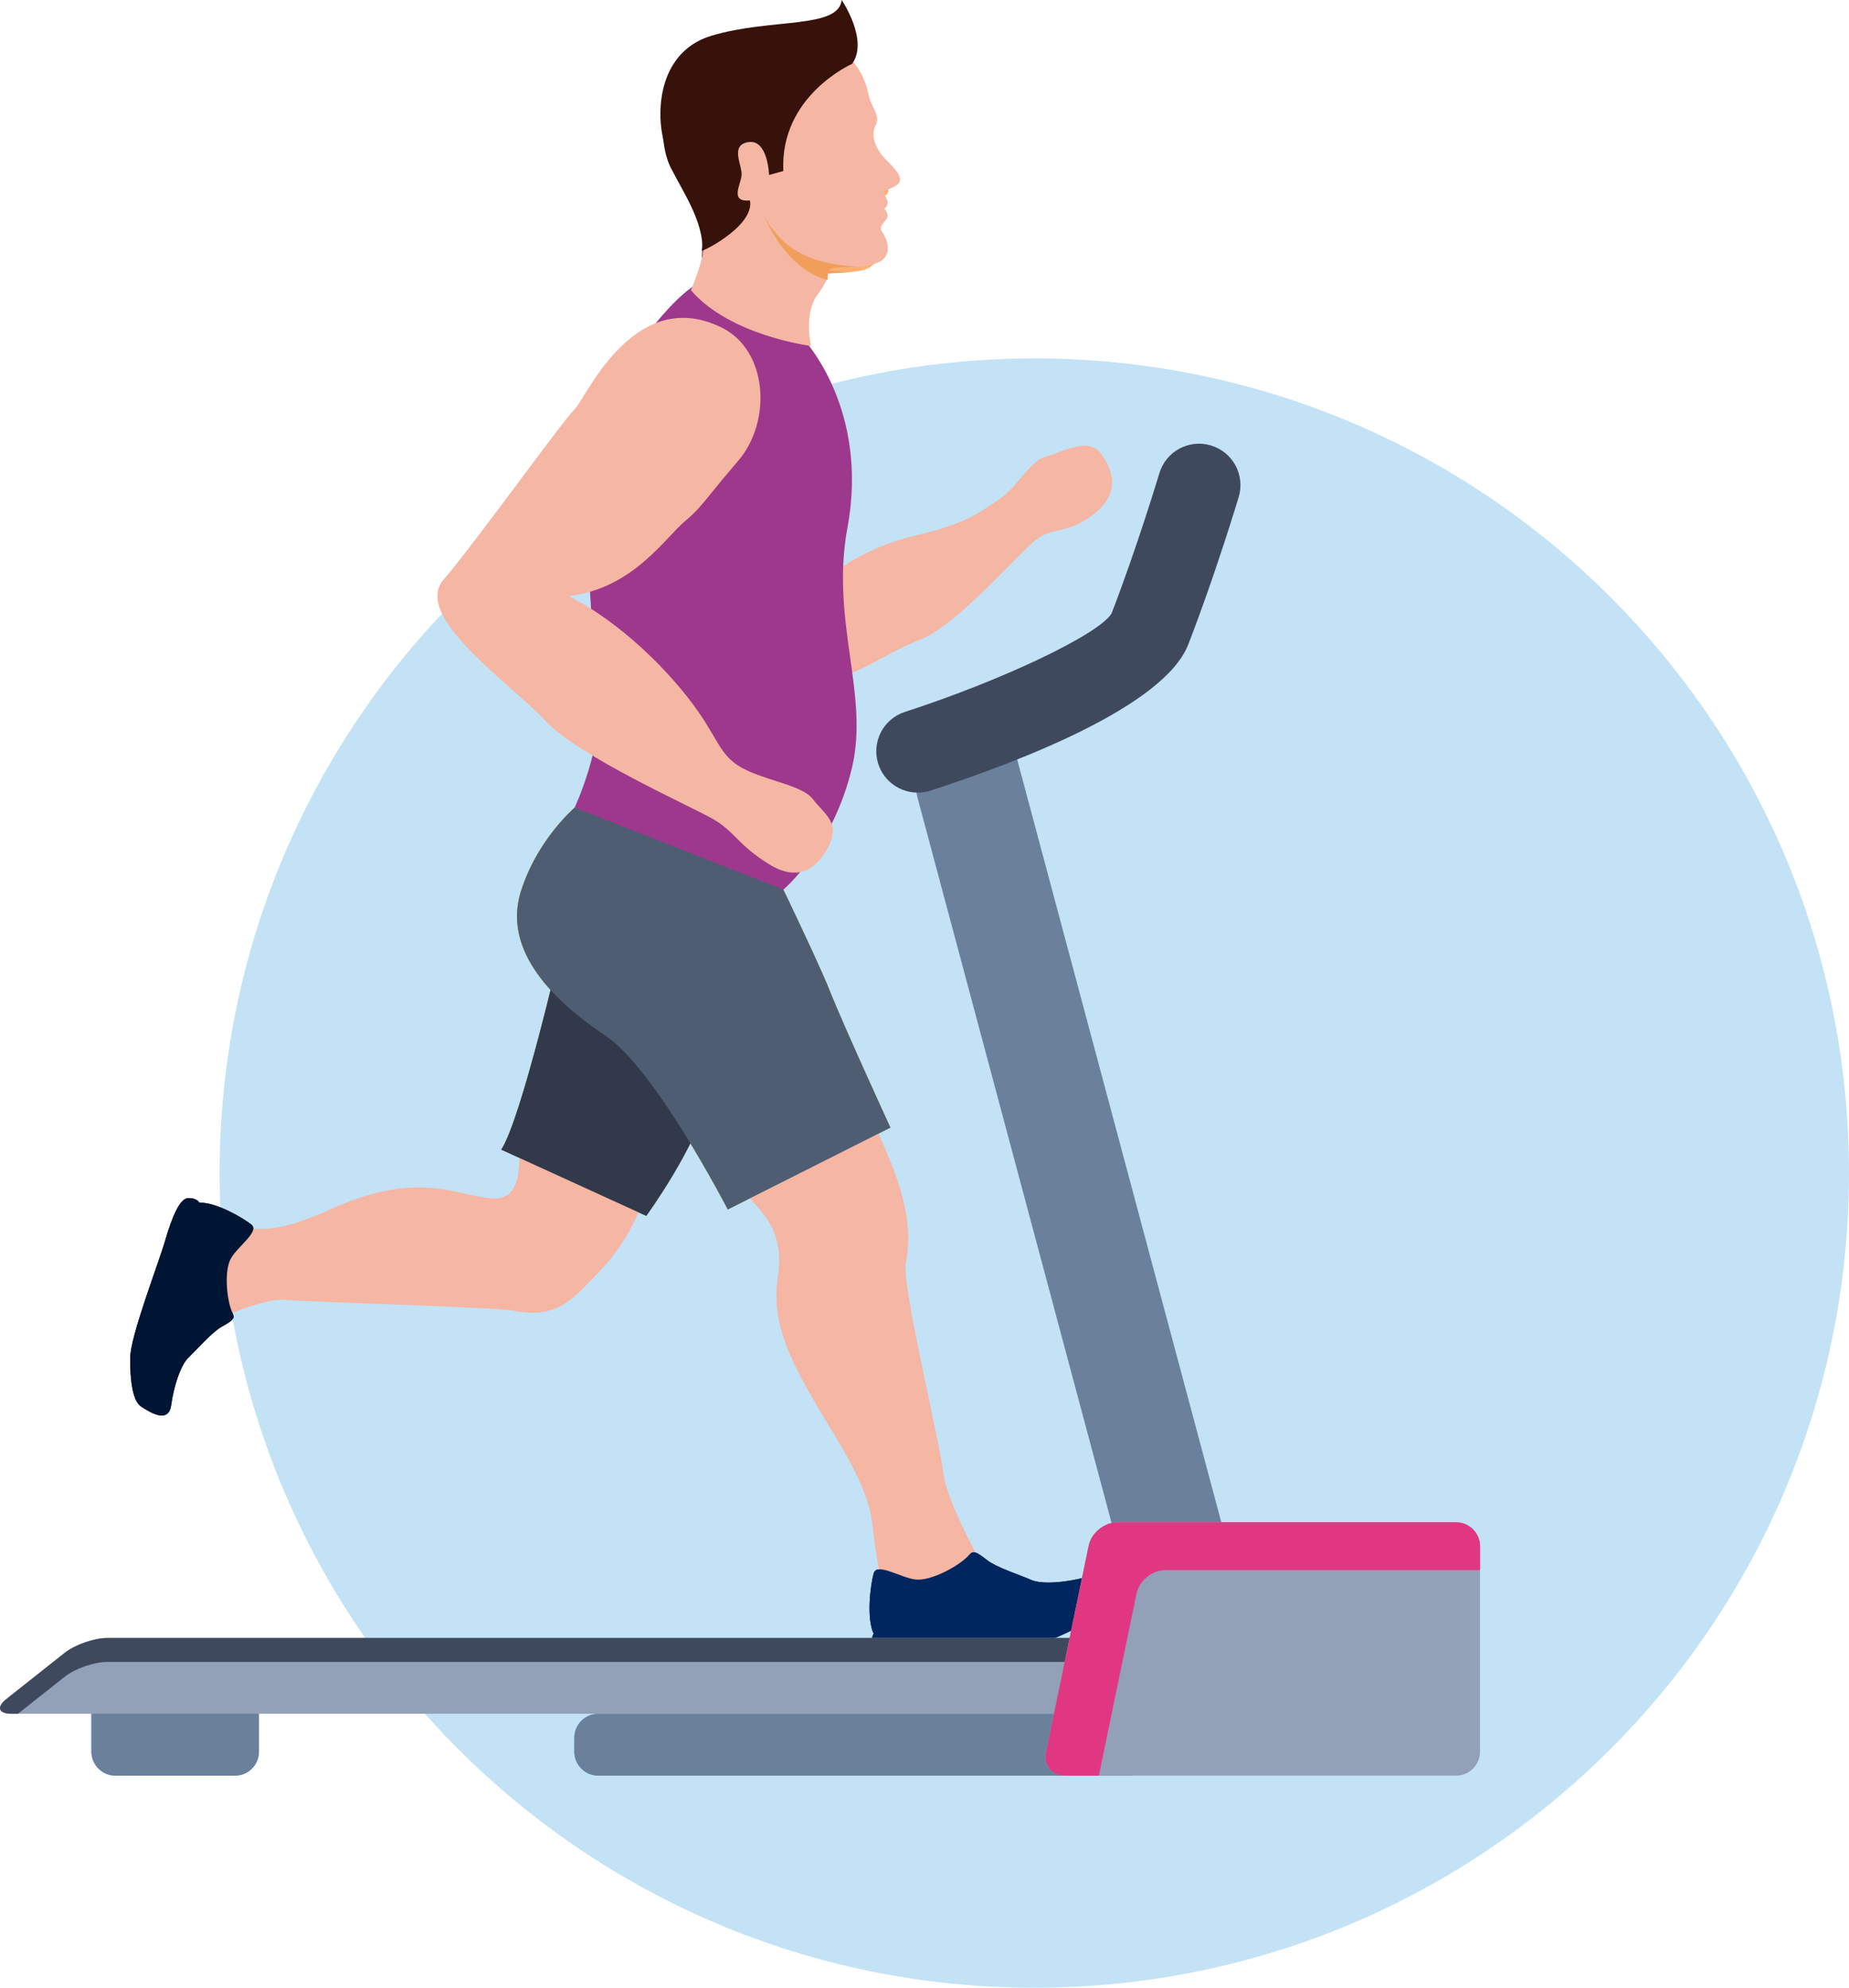 <svg xmlns="http://www.w3.org/2000/svg" xmlns:xlink="http://www.w3.org/1999/xlink" width="171.12" height="183.966" version="1.1" viewBox="0 0 510.66 548.99" xml:space="preserve" style="shape-rendering:geometricPrecision;text-rendering:geometricPrecision;image-rendering:optimizeQuality;fill-rule:evenodd;clip-rule:evenodd"><defs><style type="text/css">.fil16,.fil8{fill-rule:nonzero}.fil8{fill:#f5b6a4}.fil16{fill:#e13782}.fil11{fill-rule:nonzero}.fil13{fill:#6b809b}.fil13,.fil14{fill-rule:nonzero}.fil11{fill:#9d388d}.fil14{fill:#92a1b7}.fil10{fill:#4e5d72}.fil10,.fil15,.fil9{fill-rule:nonzero}.fil15{fill:#3f495e}.fil9{fill:#32394a}.fil4,.fil6,.fil7{fill-rule:nonzero}.fil7{fill:#001533}.fil6{fill:#00265f}.fil4{fill:#37120b}.fil1{fill-rule:nonzero}.fil12{fill:#4eb6f2}.fil12,.fil2{fill-rule:nonzero}.fil1{fill:#748729}.fil2{fill:#93a100}.fil0{fill:#c3e2f5}.fil0,.fil3,.fil5{fill-rule:nonzero}.fil5{fill:#f09f5b}.fil3{fill:#fdb171}</style></defs><g id="Layer_x0020_1"><g id="_1607364353712"><path d="M510.66 323.99c0,124.27 -100.74,225 -225,225 -124.27,0 -225,-100.74 -225,-225 0,-124.27 100.74,-225 225,-225 124.27,0 225,100.74 225,225z" class="fil0"/><g><path d="M154.84 261.81c0,0 -10.88,47.39 -16.41,55.7l40.06 18.3c0,0 14,-19.24 17.08,-32.8l-40.73 -41.19z" class="fil1"/><path d="M158.71 223.04c-5.37,4.91 -11.83,13.29 -14.9,23.32 -5.05,16.56 9.59,30.46 23.4,39.67 13.8,9.2 33.79,48.01 33.79,48.01l44.91 -22.61c0,0 -13.04,-28.41 -16.79,-37.89 -3.75,-9.5 -19.17,-41.11 -19.17,-41.11l-51.24 -9.38z" class="fil2"/><path d="M232.17 21.06c1.9,1.45 4.18,5.4 4.89,9.1 0.71,3.72 3.32,5.71 1.88,8.4 -1.42,2.69 0.09,6.26 3.05,9.18 3.29,3.25 4.71,5.34 1.65,6.77 -3.09,1.43 -2.61,1.15 -2.37,1.98 0.23,0.83 1.76,1.96 -0.02,3.68 0,0 1.58,1.48 0.36,2.91 -1.21,1.44 -1.71,2.03 -0.79,3.33 0.94,1.29 2.88,5.63 -0.91,7.59 -3.82,1.96 -12.07,0.84 -12.98,2.12 -0.94,1.29 0.68,1.31 -3.04,6.37 -3.72,5.05 -1.69,13.36 -1.69,13.36 0,0 -21.05,-2.64 -31.23,-14.49 0,0 4.17,-9.7 3.01,-12.3 0,0 4.67,0.89 4.1,-1.36 0,0 2.09,-2.97 1.41,-4.58 0,0 0.98,-4.15 -0.77,-5.94 0,0 0.54,-1.85 -0.6,-3.11 -1.15,-1.25 -2.05,-2.44 -2.43,-4.75 -0.39,-2.32 9.87,-11.16 10.21,-12.16 0.37,-0.98 2.27,-3.05 1.46,-4.26 -0.8,-1.2 -0.55,-2.07 0.18,-2.71 0.74,-0.64 24.63,-9.14 24.63,-9.14z" class="fil3"/><path d="M193.77 71.14c1.51,-8.55 -4.85,-17.56 -8.54,-24.86 -3.68,-7.3 -4.33,-26.5 11.13,-31.1 15.46,-4.62 32.98,-1.66 33.82,-9.28 0,0 7.12,10.48 2.71,16.61 0,0 -18.81,8.26 -17.88,27.86l-3.71 1.02c0,0 -0.29,-9.38 -5.41,-8.53 -4.85,0.79 -1.51,6.04 -1.72,8.59 -0.21,2.52 -3.21,7.03 2.13,6.56 0,0 1.58,3.91 -6.34,9.59 -3.66,2.64 -6.17,3.54 -6.17,3.54z" class="fil4"/><path d="M234.44 75.19c-0.14,0 -8.56,-0.07 -14.87,-3.39 -7.08,-3.71 -9.63,-10.05 -9.63,-10.05 0,0 5.14,13.94 16.58,16.96 0.05,-1.19 0.02,-2.08 0.4,-2.59 0.57,-0.81 4.04,-0.65 7.52,-0.93z" class="fil5"/><path d="M267.78 429.29c-2.4,2.97 -10.65,7.5 -15.01,6.94 -4.33,-0.59 -10.65,-4.85 -11.5,-1.6 -0.87,3.24 -2.03,12.15 0.02,16.61 0,0 -0.99,1.21 -0.01,3.54 1,2.33 6.84,2.34 14.29,1.47 7.46,-0.88 30.19,-1.51 36.22,-4.03 6.02,-2.55 11.39,-5.62 11.91,-8.63 0.53,-3.05 1.63,-9.43 -3.84,-7.98 -5.47,1.45 -12.06,2.07 -15.1,0.73 -3.04,-1.37 -9.5,-3.38 -12.23,-5.52 -2.73,-2.14 -3.76,-2.7 -4.74,-1.52z" class="fil6"/><path d="M64.33 362.87c-1.66,-3.12 -2.59,-11.88 -0.51,-15.39 2.07,-3.51 8.01,-7.39 5.55,-9.31 -2.47,-1.92 -9.7,-6.15 -14.28,-6 0,0 -0.66,-1.29 -3.02,-1.29 -2.37,0.01 -4.49,5 -6.45,11.72 -1.96,6.72 -9.67,26.47 -9.67,32.56 -0.02,6.09 0.66,11.81 3.07,13.35 2.42,1.55 7.5,4.82 8.25,-0.4 0.72,-5.22 2.6,-11.11 4.84,-13.23 2.26,-2.12 6.35,-6.91 9.18,-8.49 2.8,-1.56 3.68,-2.24 3.01,-3.51z" class="fil7"/><path d="M187.79 106.74c8.2,-7.02 22.84,-2.12 28.17,7.85 5.34,9.95 -1,13.41 4.22,15.97 5.22,2.56 13.2,14.89 9.58,28.1 0,0 8.67,-7.4 23.08,-10.75 14.54,-3.38 18.02,-6.71 22.88,-9.83 4.87,-3.11 8.94,-10.94 12.94,-11.91 3.97,-0.96 11.8,-5.74 15.28,-1.05 5.74,7.72 3.18,13.44 -3.08,17.79 -6.25,4.35 -10.26,2.86 -14.52,5.97 -4.25,3.11 -22.43,24.32 -32.57,27.94 -10.15,3.63 -26.7,17.08 -31.6,7.88 -4.9,-9.18 -18.19,-21.47 -21.19,-25.86 -2.98,-4.4 -3.95,-13.71 -4.93,-16.42 -0.99,-2.72 -24.14,-22.1 -8.28,-35.68z" class="fil8"/><path d="M189.36 295.31c2.66,5.47 2.27,16.88 16.59,34.32 3.99,4.87 10.86,9.74 8.9,22.99 -1.99,13.26 3.29,23.49 15.17,42.95 11.58,18.96 10.48,23.37 11.52,30.32 1,6.98 3.57,22.01 3.57,22.01 0,0 17.07,-2.5 20.38,-4.17 3.29,-1.68 6.49,-10.26 6.49,-10.26 0,0 -10.51,-18.33 -11.44,-26.67 -0.96,-8.34 -11.56,-52.16 -10.4,-57.87 2.74,-13.44 -3.17,-26.69 -10,-41.09 -8.5,-17.97 -3.55,-10.05 -3.55,-10.05l-47.23 -2.47z" class="fil8"/><path d="M150.76 303.89c-4.89,1.23 -2.97,1.55 -6.4,9.12 -2.17,4.74 2,19.61 -9.71,17.87 -10.99,-1.64 -20.7,-7.12 -43.45,3.15 -15.08,6.82 -19.33,5.36 -25.14,5 -5.84,-0.36 -15.15,0.26 -15.15,0.26 0,0 -4.21,17.44 -3.42,20.41 0.8,2.97 7.22,7.04 7.22,7.04 0,0 17.11,-8.4 24.04,-7.75 6.92,0.64 58.18,2.02 62.89,2.98 12.62,2.62 16.92,-3.67 24.11,-11.05 11.52,-11.77 14.73,-28.53 14.73,-28.53l-29.73 -18.51z" class="fil8"/><path d="M154.84 261.81c0,0 -10.88,47.39 -16.41,55.7l40.06 18.3c0,0 14,-19.24 17.08,-32.8l-40.73 -41.19z" class="fil9"/><path d="M158.71 223.04c-5.37,4.91 -11.83,13.29 -14.9,23.32 -5.05,16.56 9.59,30.46 23.4,39.67 13.8,9.2 33.79,48.01 33.79,48.01l44.91 -22.61c0,0 -13.04,-28.41 -16.79,-37.89 -3.75,-9.5 -19.17,-41.11 -19.17,-41.11l-51.24 -9.38z" class="fil10"/><path d="M192 78.71c0,0 5.7,6.71 29.8,14.81 0,0 18.35,19.21 12.26,52.13 -4.79,25.87 6.09,45.99 1.24,66.39 -5.25,22.08 -18.94,33.66 -18.94,33.66 0,0 -34.52,-13.56 -57.65,-22.67 0,0 7.98,-16.94 6.57,-30.97 -1.4,-14.03 -4.91,-49.07 -1.05,-69.06 3.86,-19.97 20.15,-39.55 27.78,-44.3z" class="fil11"/><path d="M234.59 16.09c2.02,1.55 4.45,5.75 5.2,9.68 0.75,3.96 3.53,6.07 2.01,8.93 -1.5,2.85 0.09,6.65 3.23,9.76 3.5,3.45 5,5.67 1.74,7.19 -3.28,1.51 -2.77,1.22 -2.51,2.1 0.25,0.89 1.87,2.08 -0.02,3.92 0,0 1.69,1.56 0.39,3.08 -1.29,1.54 -1.82,2.16 -0.84,3.55 1,1.36 3.05,5.98 -0.97,8.05 -4.06,2.09 -12.82,0.9 -13.79,2.25 -1,1.37 0.72,1.4 -3.23,6.76 -3.95,5.36 -1.8,14.19 -1.8,14.19 0,0 -22.36,-2.79 -33.18,-15.39 0,0 4.43,-10.31 3.2,-13.08 0,0 4.96,0.94 4.36,-1.44 0,0 2.22,-3.15 1.49,-4.86 0,0 1.04,-4.41 -0.82,-6.31 0,0 0.57,-1.96 -0.64,-3.3 -1.21,-1.33 -2.17,-2.59 -2.57,-5.05 -0.42,-2.47 10.49,-11.87 10.84,-12.92 0.39,-1.04 2.41,-3.23 1.55,-4.53 -0.85,-1.27 -0.59,-2.2 0.19,-2.87 0.8,-0.68 26.17,-9.72 26.17,-9.72z" class="fil8"/><path d="M193.8 69.3c1.61,-9.09 -5.15,-18.65 -9.08,-26.41 -3.92,-7.76 -4.6,-28.16 11.82,-33.04 16.42,-4.91 35.03,-1.77 35.92,-9.86 0,0 7.56,11.13 2.88,17.64 0,0 -19.99,8.77 -19,29.6l-3.94 1.09c0,0 -0.3,-9.97 -5.75,-9.07 -5.16,0.84 -1.61,6.42 -1.84,9.13 -0.22,2.68 -3.4,7.48 2.27,6.98 0,0 1.68,4.16 -6.74,10.19 -3.9,2.81 -6.56,3.76 -6.56,3.76z" class="fil4"/><path d="M237 73.61c-0.14,0 -9.09,-0.07 -15.78,-3.6 -7.53,-3.94 -10.24,-10.68 -10.24,-10.68 0,0 5.47,14.81 17.61,18.02 0.05,-1.26 0.02,-2.21 0.43,-2.75 0.6,-0.86 4.29,-0.7 7.98,-0.99z" class="fil5"/><path d="M199.36 90.49c12.63,6.25 13.95,25.78 4.48,36.82 -9.47,11.04 -10.01,12.76 -14.48,16.46 -5.69,4.7 -14.45,18.77 -32.33,20.87 0,0 13.59,6.08 28.4,22.61 12.58,14.04 11.91,19.8 18.15,24 6.21,4.21 17.78,5.27 20.94,9.47 3.16,4.21 7.71,6.4 4.28,13.07 -3.06,5.94 -8.14,10.07 -16.56,4.8 -8.4,-5.25 -9.21,-8.76 -15.11,-12.26 -5.92,-3.51 -37.12,-17.19 -46.58,-27.35 -9.46,-10.18 -36.8,-28.75 -28.04,-38.9 8.76,-10.17 33.41,-44.6 36.2,-47.05 2.81,-2.47 16.21,-34.63 40.65,-22.54z" class="fil8"/><path d="M267.78 429.29c-2.4,2.97 -10.65,7.5 -15.01,6.94 -4.33,-0.59 -10.65,-4.85 -11.5,-1.6 -0.87,3.24 -2.03,12.15 0.02,16.61 0,0 -0.99,1.21 -0.01,3.54 1,2.33 6.84,2.34 14.29,1.47 7.46,-0.88 30.19,-1.51 36.22,-4.03 6.02,-2.55 11.39,-5.62 11.91,-8.63 0.53,-3.05 1.63,-9.43 -3.84,-7.98 -5.47,1.45 -12.06,2.07 -15.1,0.73 -3.04,-1.37 -9.5,-3.38 -12.23,-5.52 -2.73,-2.14 -3.76,-2.7 -4.74,-1.52z" class="fil6"/><path d="M64.33 362.87c-1.66,-3.12 -2.59,-11.88 -0.51,-15.39 2.07,-3.51 8.01,-7.39 5.55,-9.31 -2.47,-1.92 -9.7,-6.15 -14.28,-6 0,0 -0.66,-1.29 -3.02,-1.29 -2.37,0.01 -4.49,5 -6.45,11.72 -1.96,6.72 -9.67,26.47 -9.67,32.56 -0.02,6.09 0.66,11.81 3.07,13.35 2.42,1.55 7.5,4.82 8.25,-0.4 0.72,-5.22 2.6,-11.11 4.84,-13.23 2.26,-2.12 6.35,-6.91 9.18,-8.49 2.8,-1.56 3.68,-2.24 3.01,-3.51z" class="fil7"/><path d="M158.61 479.94c0,-3.63 2.98,-6.62 6.61,-6.62l146.56 0c3.64,0 6.63,2.99 6.63,6.62l0 3.85c0,3.65 -2.99,6.62 -6.63,6.62l-146.56 0c-3.64,0 -6.61,-2.98 -6.61,-6.62l0 -3.85z" class="fil12"/><path d="M71.52 483.79c0,3.65 -2.96,6.62 -6.6,6.62l-33.05 0c-3.65,0 -6.63,-2.98 -6.63,-6.62l0 -10.47c0,-3.63 2.98,-6.6 6.63,-6.6l33.05 0c3.64,0 6.6,2.97 6.6,6.6l0 10.47z" class="fil12"/><path d="M158.61 479.94c0,-3.63 2.98,-6.62 6.61,-6.62l146.56 0c3.64,0 6.63,2.99 6.63,6.62l0 3.85c0,3.65 -2.99,6.62 -6.63,6.62l-146.56 0c-3.64,0 -6.61,-2.98 -6.61,-6.62l0 -3.85z" class="fil13"/><path d="M71.52 483.79c0,3.65 -2.96,6.62 -6.6,6.62l-33.05 0c-3.65,0 -6.63,-2.98 -6.63,-6.62l0 -10.47c0,-3.63 2.98,-6.6 6.63,-6.6l33.05 0c3.64,0 6.6,2.97 6.6,6.6l0 10.47z" class="fil13"/><path d="M329.21 455.95c-7.35,0 -14.07,-4.9 -16.06,-12.34l-59.72 -223.2c-2.37,-8.88 2.9,-17.99 11.77,-20.36 8.87,-2.37 12.84,-1.1 15.21,7.77l59.73 223.21c2.37,8.87 2.26,21.98 -6.61,24.35 -1.44,0.38 -2.89,0.57 -4.31,0.57z" class="fil13"/><path d="M352.56 466.72c0,3.63 -2.97,6.6 -6.61,6.6l-342.74 0c-3.63,0 -4.28,-1.85 -1.42,-4.1l16.07 -12.73c2.85,-2.25 8.16,-4.11 11.79,-4.11l316.3 0c3.64,0 6.61,2.98 6.61,6.62l0 7.72z" class="fil14"/><path d="M253.44 218.91c-4.82,0 -9.31,-3.08 -10.87,-7.91 -1.95,-6 1.35,-12.44 7.35,-14.38 26.92,-8.73 53.59,-21.43 57.07,-27.19 6.94,-17.94 13.15,-38.54 13.21,-38.74 1.82,-6.05 8.19,-9.48 14.24,-7.66 6.04,1.81 9.48,8.18 7.67,14.23 -0.27,0.87 -6.52,21.66 -13.95,40.76 -6.7,17.21 -47.48,32.66 -71.19,40.34 -1.17,0.38 -2.36,0.56 -3.52,0.56z" class="fil15"/><path d="M345.95 452.38l-316.3 0c-3.63,0 -8.94,1.86 -11.79,4.11l-16.07 12.73c-2.87,2.25 -2.22,4.1 1.42,4.1l1.74 0 12.92 -10.22c2.85,-2.26 8.16,-4.1 11.79,-4.1l316.3 0c3.64,0 6.61,2.98 6.61,6.6l0 -6.6c0,-3.64 -2.97,-6.62 -6.61,-6.62z" class="fil15"/><path d="M408.76 483.79c0,3.65 -2.98,6.62 -6.62,6.62l-108 0c-3.63,0 -6,-2.93 -5.26,-6.48l11.78 -57.02c0.73,-3.56 4.32,-6.48 7.96,-6.48l93.52 0c3.63,0 6.62,2.97 6.62,6.6l0 56.76z" class="fil14"/><path d="M313.89 440.12c0.75,-3.56 4.31,-6.48 7.96,-6.48l86.92 0 0 -6.61c0,-3.63 -2.98,-6.6 -6.62,-6.6l-93.52 0c-3.64,0 -7.22,2.92 -7.96,6.48l-11.78 57.02c-0.74,3.55 1.62,6.48 5.26,6.48l9.34 0 10.4 -50.29z" class="fil16"/></g></g></g></svg>
